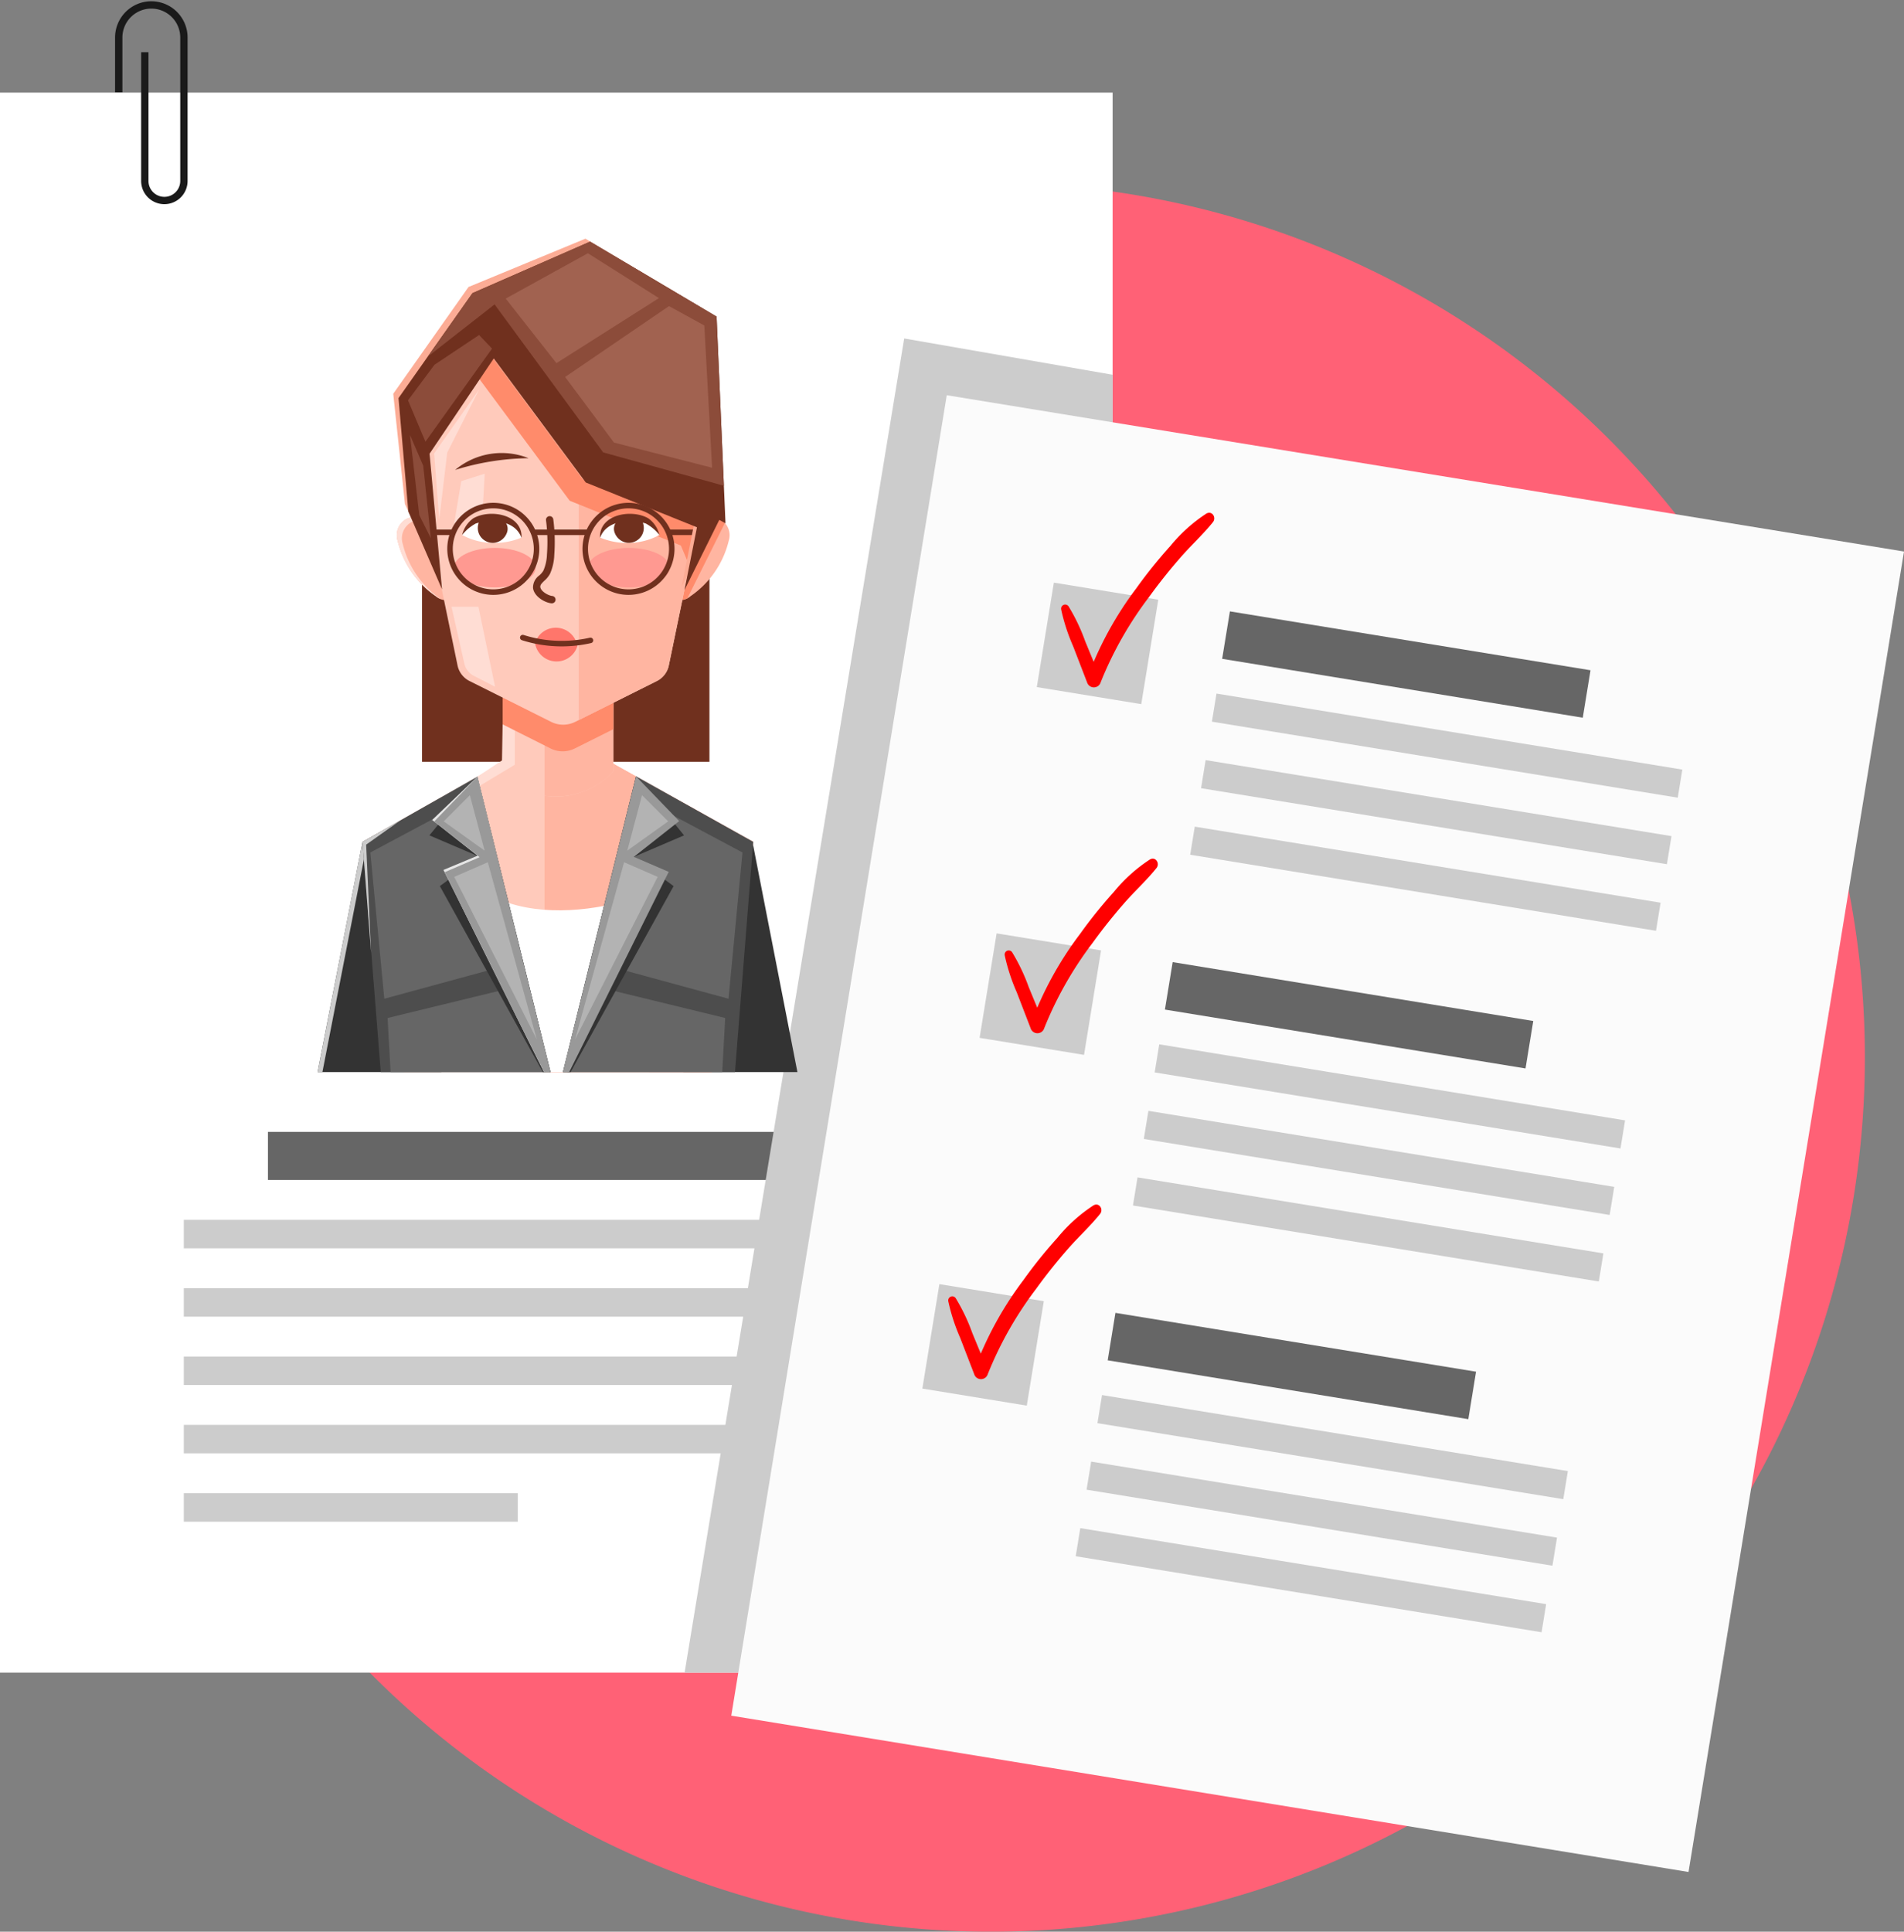 <svg xmlns="http://www.w3.org/2000/svg" xmlns:xlink="http://www.w3.org/1999/xlink" width="259.571" height="263.266" viewBox="0 0 259.571 263.266"><rect x="0" y="0" width="259.571" height="263.266" fill="#808080" stroke="none"/><defs><clipPath id="a"><rect width="259.571" height="263.266" fill="none"/></clipPath><clipPath id="c"><rect width="58.351" height="181.83" fill="none"/></clipPath><clipPath id="d"><rect width="84.642" height="120.975" fill="none"/></clipPath></defs><g clip-path="url(#a)"><g clip-path="url(#a)"><path d="M250.136,137.675A119.164,119.164,0,1,1,130.972,18.511,119.164,119.164,0,0,1,250.136,137.675" transform="translate(4.1 6.427)" fill="#ff6176"/><rect width="151.682" height="215.338" transform="translate(0 12.62)" fill="#fff"/><path d="M18.235,27.653a3.168,3.168,0,0,1-3.165-3.165V6.941h1V24.488a2.165,2.165,0,0,0,4.331,0V4.942a3.942,3.942,0,0,0-7.885,0V12.4h-1V4.942a4.942,4.942,0,0,1,9.885,0V24.488A3.169,3.169,0,0,1,18.235,27.653Z" transform="translate(4.172 0.174)" fill="#1a1a1a"/><rect width="78.627" height="6.553" transform="translate(36.528 154.262)" fill="#666"/><rect width="101.567" height="3.88" transform="translate(25.058 166.251)" fill="#ccc"/><rect width="101.567" height="3.88" transform="translate(25.058 175.565)" fill="#ccc"/><rect width="101.567" height="3.88" transform="translate(25.058 184.88)" fill="#ccc"/><rect width="101.567" height="3.88" transform="translate(25.058 194.194)" fill="#ccc"/><rect width="45.532" height="3.88" transform="translate(25.058 203.509)" fill="#ccc"/><g transform="translate(93.332 46.128)" style="mix-blend-mode:multiply;isolation:isolate"><g clip-path="url(#c)"><path d="M127.63,216.07V39.187L99.215,34.241,69.279,216.07Z" transform="translate(-69.279 -34.24)" fill="#ccc"/></g></g></g><g transform="translate(33.682 25.137)"><g clip-path="url(#d)"><path d="M78.578,85.167l9.266,47.461H69.153V85.167Z" transform="translate(-9.674 4.432)" fill="#333"/><path d="M39.072,85.167l-9.266,47.461H50.118l-.89-47.461Z" transform="translate(-23.334 4.432)" fill="#333"/><path d="M39.647,85.6h9.588l-.008-.431H39.072l-9.266,47.461h.659Z" transform="translate(-23.334 4.432)" fill="#ccc"/><rect width="39.183" height="35.8" transform="translate(23.851 42.881)" fill="#70301e"/><path d="M70.856,77.259,89.95,87.912,81.4,135.374H45.23L36.685,87.912,55.471,77.259Z" transform="translate(-20.946 1.686)" fill="#ffcabb"/><path d="M64.459,77.259H55.111v58.115h19.9l8.545-47.461Z" transform="translate(-14.549 1.686)" fill="#ffb5a1"/><path d="M64.459,77.259H55.111v58.115h19.9l8.545-47.461Z" transform="translate(-14.549 1.686)" fill="#ffb5a1"/><path d="M65.92,82.007V66.672H50.969V82.3c4.118,4.492,10.965,3.931,14.951-.3" transform="translate(-15.987 -1.99)" fill="#ffcabb"/><path d="M53.412,71.082V79.92L48.623,82.8l-.311-1.249,3.35-2.213L51.828,70Z" transform="translate(-16.909 -0.835)" fill="#ffddd4"/><path d="M55.11,66.672V85.309a10.724,10.724,0,0,0,9.372-3.3V66.672Z" transform="translate(-14.549 -1.99)" fill="#ffb5a1"/><path d="M50.863,75.578l6.572,3.3a3.68,3.68,0,0,0,3.228,0l5.3-2.65V66.672h-15.1Z" transform="translate(-16.023 -1.99)" fill="#ff8b6b"/><path d="M71.914,89c-1.553.881-2.948,2.88-4.823,3.307-6.019,1.371-13.25,1.419-18.33-2.147-.4-.28-.815-.581-1.238-.9V131.3H72.051Z" transform="translate(-17.183 5.761)" fill="#fff"/><path d="M73.974,78.536,63.162,122.319,52.349,78.584,36.684,87.469l2.553,32.19,5.994,15.272H81.405l5.813-13L89.95,87.469Z" transform="translate(-20.946 2.129)" fill="#4d4d4d"/><path d="M37.476,88,50.25,81.179l6.06,22.144-16.93,4.609Z" transform="translate(-20.671 3.047)" fill="#666"/><path d="M37.856,101.073,37.181,86.3,41.835,83l-5.15,2.926Z" transform="translate(-20.946 3.678)" fill="#ccc"/><path d="M39.224,104.034l16.731-4.071,4.892,11.778h-21.2Z" transform="translate(-20.064 9.569)" fill="#666"/><path d="M79.989,88,67.215,81.179l-6.06,22.144,16.93,4.609Z" transform="translate(-12.45 3.047)" fill="#666"/><path d="M78.959,104.034,62.229,99.963l-4.892,11.778h21.2Z" transform="translate(-13.776 9.569)" fill="#666"/><path d="M67.907,112.469,41.094,112.2l4.481,11.04H78l4.479-11.04Z" transform="translate(-19.415 13.818)" fill="#333"/><path d="M50,78.572l-6.546,8L50.3,89.5l-5.42,3.986,15.932,28.773Z" transform="translate(-18.596 2.142)" fill="#333"/><path d="M49.9,78.572l-6.165,5.9,6.186,4.874-4.65,1.935,15.272,30.715Z" transform="translate(-18.498 2.142)" fill="#e6e6e6"/><path d="M49.828,78.572l-5.885,6.1,6.185,4.875L45.37,91.591l15.27,30.715Z" transform="translate(-18.426 2.142)" fill="#999"/><path d="M48.468,80.446,44.9,84.013,50.48,88Z" transform="translate(-18.093 2.793)" fill="#b3b3b3"/><path d="M50.543,87.23l-4.575,1.993,11.25,22.146Z" transform="translate(-17.723 5.148)" fill="#b3b3b3"/><path d="M67.15,78.539,73.7,86.581l-6.846,2.933,5.42,3.986L56.337,122.273Z" transform="translate(-14.123 2.131)" fill="#333"/><path d="M67.15,78.539l5.885,6.1-6.185,4.874,4.758,2.045-15.27,30.715Z" transform="translate(-14.123 2.131)" fill="#999"/><path d="M65.488,80.446l3.567,3.567L63.477,88Z" transform="translate(-11.644 2.793)" fill="#b3b3b3"/><path d="M64.875,87.23l4.575,1.993L58.2,111.369Z" transform="translate(-13.476 5.148)" fill="#b3b3b3"/><path d="M41.5,52.594a2.514,2.514,0,0,0-1.241,2.988,12.816,12.816,0,0,0,5.215,7.558,2.1,2.1,0,0,0,1.691.516A1.42,1.42,0,0,0,48.17,62.1c-.022-2.546-.011-5.35-.982-7.564A4.516,4.516,0,0,0,41.5,52.594" transform="translate(-19.734 -7.017)" fill="#ffb5a1"/><path d="M40.956,56A2.517,2.517,0,0,1,42.2,53.013a4.1,4.1,0,0,1,3.728.105,4.3,4.3,0,0,0-4.427-.524,2.516,2.516,0,0,0-1.242,2.988,12.825,12.825,0,0,0,5.216,7.558,3.358,3.358,0,0,0,.655.383A12.794,12.794,0,0,1,40.956,56" transform="translate(-19.734 -7.017)" fill="#ffddd4"/><path d="M74.542,52.594a2.514,2.514,0,0,1,1.241,2.988,12.816,12.816,0,0,1-5.215,7.558,2.1,2.1,0,0,1-1.691.516,1.42,1.42,0,0,1-1.006-1.56c.022-2.546.011-5.35.982-7.564a4.516,4.516,0,0,1,5.689-1.937" transform="translate(-10.118 -7.017)" fill="#ffb5a1"/><path d="M70.15,63.408l5.122-10.264a4.255,4.255,0,0,0-.729-.55,4.514,4.514,0,0,0-5.689,1.937c-.971,2.215-.961,5.018-.982,7.563a1.417,1.417,0,0,0,1.006,1.56,2.756,2.756,0,0,0,1.272-.247" transform="translate(-10.118 -7.017)" fill="#ff8b6b"/><path d="M62.322,27.54h0a20.618,20.618,0,0,0-8.159,1.649q-2.213,2.5-4.354,5.063a111.46,111.46,0,0,0-7.842,10.531,21.656,21.656,0,0,0,.121,8.195L47.94,81.221a3.082,3.082,0,0,0,1.693,2.072l11.075,5.541a3.68,3.68,0,0,0,3.228,0l11.075-5.541a3.082,3.082,0,0,0,1.693-2.072l5.851-28.244C85.215,40.14,75.938,27.54,62.322,27.54" transform="translate(-19.227 -15.576)" fill="#ffcabb"/><path d="M45.966,54.684l.957-5.746,3.2-1.016-.236,4.2Z" transform="translate(-17.724 -8.499)" fill="#ffddd4"/><path d="M49.358,61.386H45.695l1.745,7.742a2.49,2.49,0,0,0,1.289,1.664l2.9,1.493Z" transform="translate(-17.818 -3.825)" fill="#ffddd4"/><path d="M58.564,27.623V88.554l10.57-5.289a3.08,3.08,0,0,0,1.693-2.072l5.851-28.244c2.519-12.158-5.673-24.1-18.114-25.326" transform="translate(-13.35 -15.547)" fill="#ffb5a1"/><path d="M81.211,39.961a21.088,21.088,0,0,0-4.217-6.289L67.921,28.3a20.879,20.879,0,0,0-5.6-.758,21.525,21.525,0,0,0-2.806.189l-6.634,2.906q-1.556,1.792-3.073,3.617a111.231,111.231,0,0,0-7.827,10.508,21.625,21.625,0,0,0,.106,8.216l.241,1.165,8.335-12.367L63.209,58.681l15.159,6.107,1.165,2.777,2.374-11.459Z" transform="translate(-19.226 -15.575)" fill="#ff8b6b"/><path d="M43.934,48.121l.691,9.033,1.093-9.149,4.373-8.63Z" transform="translate(-18.429 -11.467)" fill="#ffddd4"/><path d="M46.767,54.755a9.013,9.013,0,0,0,4.149,1.079,9.375,9.375,0,0,0,3.949-.732,3.551,3.551,0,0,0-3.839-2.791c-3.571.176-4.258,2.444-4.258,2.444" transform="translate(-17.445 -6.978)" fill="#fff"/><path d="M46.767,54.868a3.9,3.9,0,0,1,1.52-2.274c2.294-1.33,6.743-.523,6.576,2.663-.885-2.453-4.128-2.583-6.22-1.963a5.949,5.949,0,0,0-1.875,1.574" transform="translate(-17.445 -7.09)" fill="#70301e"/><path d="M48.651,54.838A2.074,2.074,0,0,0,50.6,55.8a2.1,2.1,0,0,0,1.708-1.342,1.475,1.475,0,0,0-.282-1.568,1.844,1.844,0,0,0-.943-.4c-.612-.112-1.937-.287-2.425.207a2.054,2.054,0,0,0-.005,2.146" transform="translate(-16.897 -6.958)" fill="#70301e"/><path d="M46.059,48.135a9.883,9.883,0,0,1,10.007-1.6,35.034,35.034,0,0,0-10.007,1.6" transform="translate(-17.691 -9.227)" fill="#70301e"/><path d="M57.081,58.123c0,1.487-2.494,2.693-5.569,2.693s-5.569-1.206-5.569-2.693,2.494-2.693,5.569-2.693,5.569,1.206,5.569,2.693" transform="translate(-17.732 -5.893)" fill="#ff9991"/><path d="M68.818,54.755a9.013,9.013,0,0,1-4.149,1.079A9.375,9.375,0,0,1,60.72,55.1a3.551,3.551,0,0,1,3.839-2.791c3.571.176,4.258,2.444,4.258,2.444" transform="translate(-12.601 -6.978)" fill="#fff"/><path d="M68.818,54.868a5.949,5.949,0,0,0-1.875-1.574c-2.092-.62-5.335-.49-6.22,1.963-.166-3.186,4.28-3.993,6.576-2.663a3.9,3.9,0,0,1,1.52,2.274" transform="translate(-12.602 -7.09)" fill="#70301e"/><path d="M65.894,54.838a2.074,2.074,0,0,1-1.947.958,2.1,2.1,0,0,1-1.708-1.342,1.475,1.475,0,0,1,.282-1.568,1.844,1.844,0,0,1,.943-.4c.612-.112,1.937-.287,2.425.207a2.054,2.054,0,0,1,.005,2.146" transform="translate(-12.11 -6.958)" fill="#70301e"/><path d="M70.018,48.135a35.034,35.034,0,0,0-10.007-1.6,9.883,9.883,0,0,1,10.007,1.6" transform="translate(-12.847 -9.227)" fill="#70301e"/><path d="M70.64,58.123c0,1.487-2.494,2.693-5.569,2.693S59.5,59.61,59.5,58.123s2.494-2.693,5.569-2.693,5.569,1.206,5.569,2.693" transform="translate(-13.024 -5.893)" fill="#ff9991"/><path d="M56.356,63.964a.505.505,0,0,1-.06,0c-.955-.115-2.362-.969-2.484-2.1a2.042,2.042,0,0,1,.858-1.7,2.638,2.638,0,0,0,.56-.66,6.065,6.065,0,0,0,.484-2.216,22.945,22.945,0,0,0-.129-4.638.5.5,0,0,1,.992-.129,23.947,23.947,0,0,1,.135,4.841,6.945,6.945,0,0,1-.583,2.582,3.456,3.456,0,0,1-.765.941c-.376.362-.587.58-.557.868.06.559,1.031,1.143,1.609,1.212a.5.5,0,0,1-.059,1Z" transform="translate(-14.829 -6.879)" fill="#70301e"/><path d="M59.918,66.013a2.973,2.973,0,0,1-5.775-.42,2.973,2.973,0,0,1,5.775.42" transform="translate(-14.887 -3.09)" fill="#ff766b"/><path d="M58.214,65.7a17.931,17.931,0,0,1-5.425-.84.375.375,0,0,1,.227-.715,17.183,17.183,0,0,0,9.023.373.375.375,0,1,1,.167.731A17.912,17.912,0,0,1,58.214,65.7Z" transform="translate(-15.315 -2.742)" fill="#70301e"/><path d="M5.9-.375A6.274,6.274,0,1,1-.375,5.9,6.281,6.281,0,0,1,5.9-.375Zm0,11.8A5.524,5.524,0,1,0,.375,5.9,5.531,5.531,0,0,0,5.9,11.424Z" transform="matrix(0.23, -0.973, 0.973, 0.23, 26.47, 54.048)" fill="#70301e"/><path d="M5.9-.375A6.274,6.274,0,1,1-.375,5.9,6.281,6.281,0,0,1,5.9-.375Zm0,11.8A5.524,5.524,0,1,0,.375,5.9,5.531,5.531,0,0,0,5.9,11.424Z" transform="matrix(0.23, -0.973, 0.973, 0.23, 44.904, 54.048)" fill="#70301e"/><path d="M7.663.375H0v-.75H7.663Z" transform="translate(38.979 47.411)" fill="#70301e"/><path d="M4.638.375H0v-.75H4.638Z" transform="translate(23.57 47.411)" fill="#70301e"/><path d="M4.638.375H0v-.75H4.638Z" transform="translate(57.282 47.411)" fill="#70301e"/><path d="M46.159,70.916,44.347,53.052,53.1,40.069,65.642,56.975,80.8,63.081l-1.7,8.556,4.741-9.562.849.462L83.354,34.485,65.993,24.147,50.057,30.729,39.794,45.28l1.6,15.027Z" transform="translate(-19.866 -16.754)" fill="#fcac95"/><path d="M46.262,71.837l-1.7-18.49,8.75-12.981L65.857,57.272l15.159,6.105-1.7,8.555,4.741-9.561.849.462L83.691,34.659,66.443,24.445,50.408,31.468l-10.081,14.3,1.336,15.45Z" transform="translate(-19.681 -16.65)" fill="#70301e"/><path d="M82.669,34.66,65.421,24.445,49.386,31.468l-6.114,8.67L52.405,33,67.211,53.173l16.451,4.541Z" transform="translate(-18.659 -16.65)" fill="#8c4c3a"/><path d="M51.177,31.8l11.2-6.18,9.684,6.116L58.091,40.6Z" transform="translate(-15.914 -16.243)" fill="#a16250"/><path d="M57.189,40.625l14.16-9.658,4.818,2.643L77.224,53,63.848,49.567Z" transform="translate(-13.827 -14.386)" fill="#a16250"/><path d="M41.287,42.792l2.379,5.639,9.077-12.689L50.98,33.891,44.9,37.945Z" transform="translate(-19.348 -13.371)" fill="#8c4c3a"/><path d="M41.488,43.994l1.805,4.2,1.039,9.887-1.58-3.16Z" transform="translate(-19.278 -9.863)" fill="#8c4c3a"/></g></g><g clip-path="url(#a)"><rect width="182.344" height="132.228" transform="translate(99.694 233.826) rotate(-80.729)" fill="#fbfbfb"/><rect width="6.552" height="49.813" transform="translate(166.616 89.79) rotate(-80.729)" fill="#666"/><rect width="3.879" height="64.346" transform="matrix(0.161, -0.987, 0.987, 0.161, 165.218, 98.355)" fill="#ccc"/><rect width="3.879" height="64.346" transform="matrix(0.161, -0.987, 0.987, 0.161, 163.738, 107.423)" fill="#ccc"/><rect width="3.88" height="64.345" transform="translate(162.257 116.492) rotate(-80.73)" fill="#ccc"/><rect width="14.425" height="14.425" transform="matrix(0.161, -0.987, 0.987, 0.161, 141.348, 93.643)" fill="#ccc"/><rect width="6.552" height="49.812" transform="translate(158.813 137.592) rotate(-80.729)" fill="#666"/><rect width="3.88" height="64.345" transform="translate(157.415 146.159) rotate(-80.73)" fill="#ccc"/><rect width="3.879" height="64.346" transform="matrix(0.161, -0.987, 0.987, 0.161, 155.935, 155.225)" fill="#ccc"/><rect width="3.879" height="64.346" transform="matrix(0.161, -0.987, 0.987, 0.161, 154.455, 164.293)" fill="#ccc"/><rect width="14.425" height="14.425" transform="matrix(0.161, -0.987, 0.987, 0.161, 133.546, 141.445)" fill="#ccc"/><rect width="6.553" height="49.813" transform="matrix(0.161, -0.987, 0.987, 0.161, 151.01, 185.395)" fill="#666"/><rect width="3.879" height="64.346" transform="matrix(0.161, -0.987, 0.987, 0.161, 149.612, 193.96)" fill="#ccc"/><rect width="3.879" height="64.346" transform="matrix(0.161, -0.987, 0.987, 0.161, 148.132, 203.028)" fill="#ccc"/><rect width="3.879" height="64.346" transform="matrix(0.161, -0.987, 0.987, 0.161, 146.652, 212.096)" fill="#ccc"/><rect width="14.425" height="14.425" transform="matrix(0.161, -0.987, 0.987, 0.161, 125.743, 189.248)" fill="#ccc"/><path d="M107.39,65.065a25.984,25.984,0,0,0,1.629,5q.95,2.461,1.9,4.924a.969.969,0,0,0,1.851,0,49.707,49.707,0,0,1,6.594-11.63c1.366-1.889,2.826-3.72,4.362-5.474,1.409-1.609,3.018-3.068,4.354-4.733.5-.624-.119-1.611-.9-1.165a21.589,21.589,0,0,0-4.923,4.43,65.258,65.258,0,0,0-4.614,5.734,47.419,47.419,0,0,0-6.725,12.328h1.851q-1.057-2.544-2.107-5.092a25.765,25.765,0,0,0-2.259-4.745.556.556,0,0,0-1.01.426" transform="translate(37.281 18.01)" fill="red"/><path d="M101.678,100.057a25.984,25.984,0,0,0,1.629,5q.95,2.461,1.9,4.924a.97.97,0,0,0,1.851,0,49.707,49.707,0,0,1,6.594-11.63c1.366-1.889,2.826-3.72,4.362-5.474,1.409-1.609,3.018-3.068,4.354-4.733.5-.624-.119-1.611-.9-1.165a21.558,21.558,0,0,0-4.923,4.43,65.017,65.017,0,0,0-4.614,5.734,47.42,47.42,0,0,0-6.725,12.328h1.851q-1.057-2.544-2.107-5.092a25.764,25.764,0,0,0-2.259-4.745.556.556,0,0,0-1.01.426" transform="translate(35.298 30.158)" fill="red"/><path d="M95.967,135.049a25.983,25.983,0,0,0,1.629,5q.95,2.461,1.9,4.924a.969.969,0,0,0,1.851,0,49.708,49.708,0,0,1,6.594-11.63c1.366-1.889,2.826-3.72,4.362-5.472,1.409-1.61,3.018-3.069,4.354-4.734.5-.624-.119-1.611-.9-1.165a21.589,21.589,0,0,0-4.923,4.43,65.019,65.019,0,0,0-4.614,5.734,47.421,47.421,0,0,0-6.725,12.328h1.851q-1.057-2.544-2.107-5.092a25.765,25.765,0,0,0-2.259-4.745.556.556,0,0,0-1.01.426" transform="translate(33.315 42.307)" fill="red"/></g></g></svg>